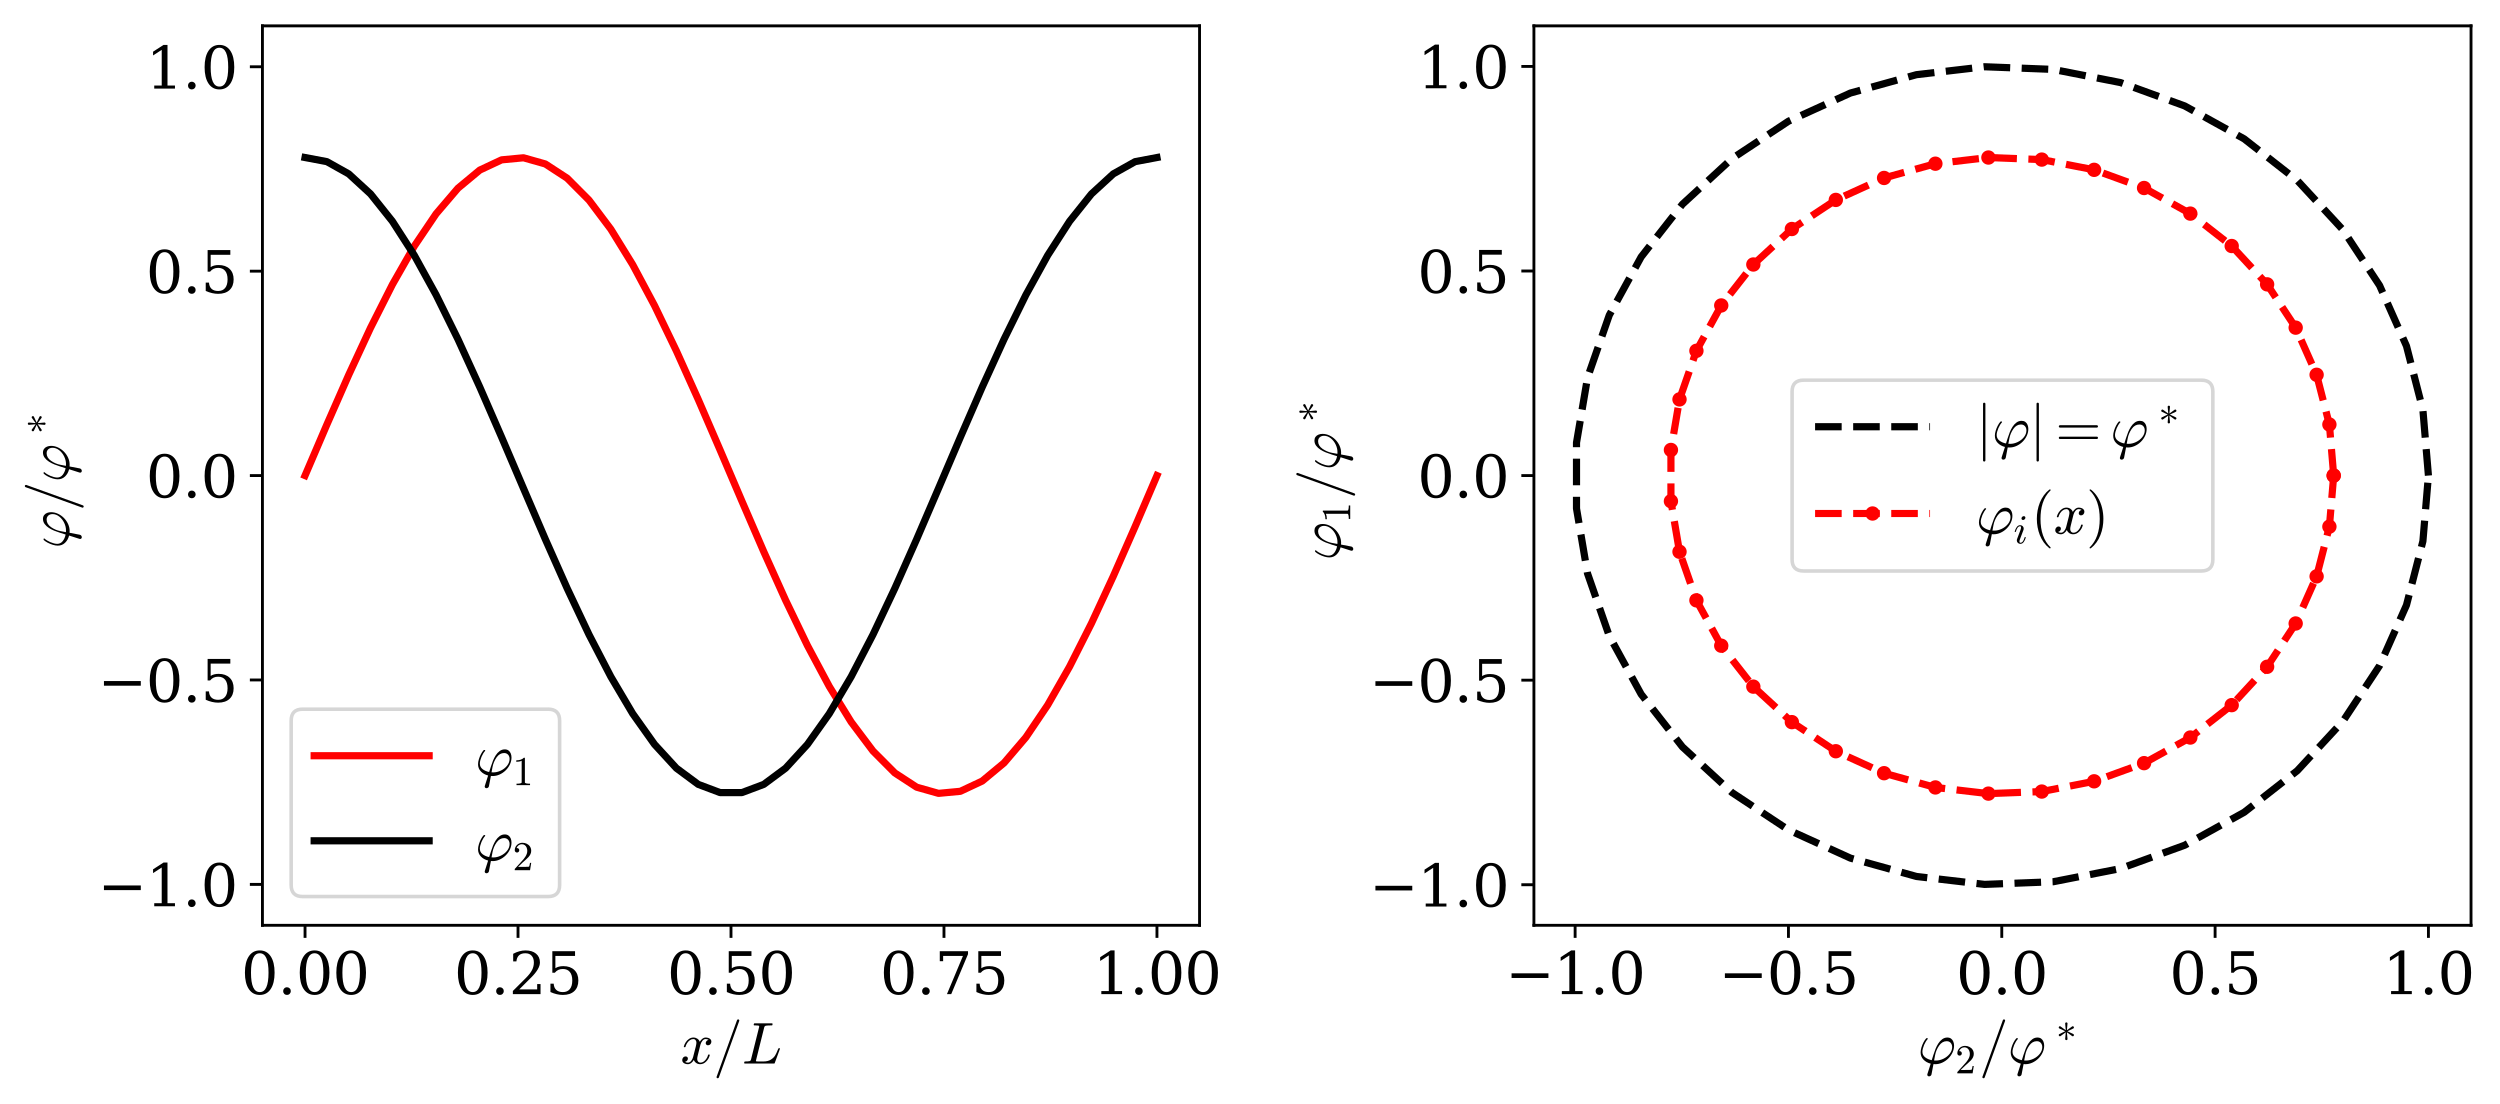 <?xml version="1.0" encoding="utf-8" standalone="no"?>
<!DOCTYPE svg PUBLIC "-//W3C//DTD SVG 1.1//EN"
  "http://www.w3.org/Graphics/SVG/1.1/DTD/svg11.dtd">
<svg xmlns:xlink="http://www.w3.org/1999/xlink" width="695.897pt" height="307.245pt" viewBox="0 0 695.897 307.245" xmlns="http://www.w3.org/2000/svg" version="1.1">
 <defs>
  <style type="text/css">*{stroke-linejoin: round; stroke-linecap: butt}</style>
 </defs>
 <g id="figure_1">
  <g id="patch_1">
   <path d="M 0 307.245 
L 695.897 307.245 
L 695.897 0 
L 0 0 
z
" style="fill: #ffffff"/>
  </g>
  <g id="axes_1">
   <g id="patch_2">
    <path d="M 73.052 257.56 
L 333.906 257.56 
L 333.906 7.2 
L 73.052 7.2 
z
" style="fill: #ffffff"/>
   </g>
   <g id="matplotlib.axis_1">
    <g id="xtick_1">
     <g id="line2d_1">
      <defs>
       <path id="m36a5cd3bbe" d="M 0 0 
L 0 3.5 
" style="stroke: #000000; stroke-width: 0.8"/>
      </defs>
      <g>
       <use xlink:href="#m36a5cd3bbe" x="84.909" y="257.56" style="stroke: #000000; stroke-width: 0.8"/>
      </g>
     </g>
     <g id="text_1">
      <!-- 0.00 -->
      <g transform="translate(67.097 276.717) scale(0.16 -0.16)">
       <defs>
        <path id="DejaVuSerif-30" d="M 2034 219 
Q 2513 219 2750 744 
Q 2988 1269 2988 2328 
Q 2988 3391 2750 3916 
Q 2513 4441 2034 4441 
Q 1556 4441 1318 3916 
Q 1081 3391 1081 2328 
Q 1081 1269 1318 744 
Q 1556 219 2034 219 
z
M 2034 -91 
Q 1275 -91 848 546 
Q 422 1184 422 2328 
Q 422 3475 848 4112 
Q 1275 4750 2034 4750 
Q 2797 4750 3222 4112 
Q 3647 3475 3647 2328 
Q 3647 1184 3222 546 
Q 2797 -91 2034 -91 
z
" transform="scale(0.016)"/>
        <path id="DejaVuSerif-2e" d="M 603 325 
Q 603 500 722 622 
Q 841 744 1019 744 
Q 1191 744 1312 622 
Q 1434 500 1434 325 
Q 1434 153 1312 31 
Q 1191 -91 1019 -91 
Q 841 -91 722 29 
Q 603 150 603 325 
z
" transform="scale(0.016)"/>
       </defs>
       <use xlink:href="#DejaVuSerif-30"/>
       <use xlink:href="#DejaVuSerif-2e" x="63.623"/>
       <use xlink:href="#DejaVuSerif-30" x="95.41"/>
       <use xlink:href="#DejaVuSerif-30" x="159.033"/>
      </g>
     </g>
    </g>
    <g id="xtick_2">
     <g id="line2d_2">
      <g>
       <use xlink:href="#m36a5cd3bbe" x="144.194" y="257.56" style="stroke: #000000; stroke-width: 0.8"/>
      </g>
     </g>
     <g id="text_2">
      <!-- 0.25 -->
      <g transform="translate(126.382 276.717) scale(0.16 -0.16)">
       <defs>
        <path id="DejaVuSerif-32" d="M 819 3553 
L 469 3553 
L 469 4384 
Q 803 4563 1142 4656 
Q 1481 4750 1806 4750 
Q 2534 4750 2956 4397 
Q 3378 4044 3378 3438 
Q 3378 2753 2422 1800 
Q 2347 1728 2309 1691 
L 1131 513 
L 3078 513 
L 3078 1088 
L 3444 1088 
L 3444 0 
L 434 0 
L 434 341 
L 1850 1753 
Q 2319 2222 2519 2614 
Q 2719 3006 2719 3438 
Q 2719 3909 2473 4175 
Q 2228 4441 1797 4441 
Q 1350 4441 1106 4219 
Q 863 3997 819 3553 
z
" transform="scale(0.016)"/>
        <path id="DejaVuSerif-35" d="M 3219 4666 
L 3219 4153 
L 1081 4153 
L 1081 2816 
Q 1244 2928 1461 2984 
Q 1678 3041 1947 3041 
Q 2703 3041 3140 2622 
Q 3578 2203 3578 1478 
Q 3578 738 3136 323 
Q 2694 -91 1894 -91 
Q 1572 -91 1234 -12 
Q 897 66 544 225 
L 544 1131 
L 897 1131 
Q 925 688 1179 453 
Q 1434 219 1894 219 
Q 2388 219 2653 544 
Q 2919 869 2919 1478 
Q 2919 2084 2655 2407 
Q 2391 2731 1894 2731 
Q 1613 2731 1398 2631 
Q 1184 2531 1019 2322 
L 750 2322 
L 750 4666 
L 3219 4666 
z
" transform="scale(0.016)"/>
       </defs>
       <use xlink:href="#DejaVuSerif-30"/>
       <use xlink:href="#DejaVuSerif-2e" x="63.623"/>
       <use xlink:href="#DejaVuSerif-32" x="95.41"/>
       <use xlink:href="#DejaVuSerif-35" x="159.033"/>
      </g>
     </g>
    </g>
    <g id="xtick_3">
     <g id="line2d_3">
      <g>
       <use xlink:href="#m36a5cd3bbe" x="203.479" y="257.56" style="stroke: #000000; stroke-width: 0.8"/>
      </g>
     </g>
     <g id="text_3">
      <!-- 0.50 -->
      <g transform="translate(185.667 276.717) scale(0.16 -0.16)">
       <use xlink:href="#DejaVuSerif-30"/>
       <use xlink:href="#DejaVuSerif-2e" x="63.623"/>
       <use xlink:href="#DejaVuSerif-35" x="95.41"/>
       <use xlink:href="#DejaVuSerif-30" x="159.033"/>
      </g>
     </g>
    </g>
    <g id="xtick_4">
     <g id="line2d_4">
      <g>
       <use xlink:href="#m36a5cd3bbe" x="262.764" y="257.56" style="stroke: #000000; stroke-width: 0.8"/>
      </g>
     </g>
     <g id="text_4">
      <!-- 0.75 -->
      <g transform="translate(244.952 276.717) scale(0.16 -0.16)">
       <defs>
        <path id="DejaVuSerif-37" d="M 3609 4347 
L 1784 0 
L 1319 0 
L 3059 4153 
L 903 4153 
L 903 3578 
L 538 3578 
L 538 4666 
L 3609 4666 
L 3609 4347 
z
" transform="scale(0.016)"/>
       </defs>
       <use xlink:href="#DejaVuSerif-30"/>
       <use xlink:href="#DejaVuSerif-2e" x="63.623"/>
       <use xlink:href="#DejaVuSerif-37" x="95.41"/>
       <use xlink:href="#DejaVuSerif-35" x="159.033"/>
      </g>
     </g>
    </g>
    <g id="xtick_5">
     <g id="line2d_5">
      <g>
       <use xlink:href="#m36a5cd3bbe" x="322.049" y="257.56" style="stroke: #000000; stroke-width: 0.8"/>
      </g>
     </g>
     <g id="text_5">
      <!-- 1.00 -->
      <g transform="translate(304.237 276.717) scale(0.16 -0.16)">
       <defs>
        <path id="DejaVuSerif-31" d="M 909 0 
L 909 331 
L 1722 331 
L 1722 4213 
L 781 3603 
L 781 4013 
L 1919 4750 
L 2350 4750 
L 2350 331 
L 3163 331 
L 3163 0 
L 909 0 
z
" transform="scale(0.016)"/>
       </defs>
       <use xlink:href="#DejaVuSerif-31"/>
       <use xlink:href="#DejaVuSerif-2e" x="63.623"/>
       <use xlink:href="#DejaVuSerif-30" x="95.41"/>
       <use xlink:href="#DejaVuSerif-30" x="159.033"/>
      </g>
     </g>
    </g>
    <g id="text_6">
     <!-- $x/L$ -->
     <g transform="translate(189.399 296.045) scale(0.16 -0.16)">
      <defs>
       <path id="Cmmi10-78" d="M 500 184 
Q 613 97 819 97 
Q 1019 97 1172 289 
Q 1325 481 1381 709 
L 1672 1844 
Q 1741 2153 1741 2266 
Q 1741 2425 1652 2544 
Q 1563 2663 1403 2663 
Q 1200 2663 1022 2536 
Q 844 2409 722 2214 
Q 600 2019 550 1819 
Q 538 1778 500 1778 
L 422 1778 
Q 372 1778 372 1838 
L 372 1856 
Q 434 2094 584 2320 
Q 734 2547 951 2687 
Q 1169 2828 1416 2828 
Q 1650 2828 1839 2703 
Q 2028 2578 2106 2363 
Q 2216 2559 2386 2693 
Q 2556 2828 2759 2828 
Q 2897 2828 3040 2779 
Q 3184 2731 3275 2631 
Q 3366 2531 3366 2381 
Q 3366 2219 3261 2101 
Q 3156 1984 2994 1984 
Q 2891 1984 2822 2050 
Q 2753 2116 2753 2216 
Q 2753 2350 2845 2451 
Q 2938 2553 3066 2572 
Q 2950 2663 2747 2663 
Q 2541 2663 2389 2472 
Q 2238 2281 2175 2047 
L 1894 916 
Q 1825 659 1825 494 
Q 1825 331 1917 214 
Q 2009 97 2163 97 
Q 2463 97 2698 361 
Q 2934 625 3009 941 
Q 3022 978 3059 978 
L 3138 978 
Q 3163 978 3178 961 
Q 3194 944 3194 922 
Q 3194 916 3188 903 
Q 3097 522 2806 225 
Q 2516 -72 2150 -72 
Q 1916 -72 1727 54 
Q 1538 181 1459 397 
Q 1359 209 1182 68 
Q 1006 -72 806 -72 
Q 669 -72 523 -23 
Q 378 25 287 125 
Q 197 225 197 378 
Q 197 528 301 651 
Q 406 775 563 775 
Q 669 775 741 711 
Q 813 647 813 544 
Q 813 409 723 309 
Q 634 209 500 184 
z
" transform="scale(0.016)"/>
       <path id="Cmmi10-3d" d="M 359 -1472 
Q 359 -1453 366 -1447 
L 2591 4722 
Q 2603 4759 2634 4779 
Q 2666 4800 2706 4800 
Q 2763 4800 2798 4765 
Q 2834 4731 2834 4672 
L 2834 4647 
L 609 -1522 
Q 572 -1600 488 -1600 
Q 434 -1600 396 -1562 
Q 359 -1525 359 -1472 
z
" transform="scale(0.016)"/>
       <path id="Cmmi10-4c" d="M 300 0 
Q 238 0 238 84 
Q 241 100 250 139 
Q 259 178 276 201 
Q 294 225 319 225 
Q 709 225 863 269 
Q 947 297 984 441 
L 1863 3956 
Q 1875 4019 1875 4044 
Q 1875 4113 1797 4122 
Q 1678 4147 1338 4147 
Q 1275 4147 1275 4231 
Q 1297 4313 1309 4342 
Q 1322 4372 1381 4372 
L 3272 4372 
Q 3328 4372 3328 4288 
Q 3319 4222 3306 4184 
Q 3294 4147 3244 4147 
Q 2772 4147 2613 4116 
Q 2456 4088 2419 3928 
L 1544 416 
Q 1516 338 1516 275 
Q 1516 225 1734 225 
L 2328 225 
Q 2831 225 3143 425 
Q 3456 625 3606 876 
Q 3756 1128 3857 1398 
Q 3959 1669 4006 1678 
L 4063 1678 
Q 4128 1678 4128 1594 
L 3559 44 
Q 3550 0 3500 0 
L 300 0 
z
" transform="scale(0.016)"/>
      </defs>
      <use xlink:href="#Cmmi10-78"/>
      <use xlink:href="#Cmmi10-3d" transform="translate(57.08 0)"/>
      <use xlink:href="#Cmmi10-4c" transform="translate(107.08 0)"/>
     </g>
    </g>
   </g>
   <g id="matplotlib.axis_2">
    <g id="ytick_1">
     <g id="line2d_6">
      <defs>
       <path id="m9f472f7949" d="M 0 0 
L -3.5 0 
" style="stroke: #000000; stroke-width: 0.8"/>
      </defs>
      <g>
       <use xlink:href="#m9f472f7949" x="73.052" y="246.18" style="stroke: #000000; stroke-width: 0.8"/>
      </g>
     </g>
     <g id="text_7">
      <!-- −1.0 -->
      <g transform="translate(27.2 252.259) scale(0.16 -0.16)">
       <defs>
        <path id="DejaVuSerif-2212" d="M 678 2259 
L 4684 2259 
L 4684 1753 
L 678 1753 
L 678 2259 
z
" transform="scale(0.016)"/>
       </defs>
       <use xlink:href="#DejaVuSerif-2212"/>
       <use xlink:href="#DejaVuSerif-31" x="83.789"/>
       <use xlink:href="#DejaVuSerif-2e" x="147.412"/>
       <use xlink:href="#DejaVuSerif-30" x="179.199"/>
      </g>
     </g>
    </g>
    <g id="ytick_2">
     <g id="line2d_7">
      <g>
       <use xlink:href="#m9f472f7949" x="73.052" y="189.28" style="stroke: #000000; stroke-width: 0.8"/>
      </g>
     </g>
     <g id="text_8">
      <!-- −0.5 -->
      <g transform="translate(27.2 195.359) scale(0.16 -0.16)">
       <use xlink:href="#DejaVuSerif-2212"/>
       <use xlink:href="#DejaVuSerif-30" x="83.789"/>
       <use xlink:href="#DejaVuSerif-2e" x="147.412"/>
       <use xlink:href="#DejaVuSerif-35" x="179.199"/>
      </g>
     </g>
    </g>
    <g id="ytick_3">
     <g id="line2d_8">
      <g>
       <use xlink:href="#m9f472f7949" x="73.052" y="132.38" style="stroke: #000000; stroke-width: 0.8"/>
      </g>
     </g>
     <g id="text_9">
      <!-- 0.0 -->
      <g transform="translate(40.608 138.459) scale(0.16 -0.16)">
       <use xlink:href="#DejaVuSerif-30"/>
       <use xlink:href="#DejaVuSerif-2e" x="63.623"/>
       <use xlink:href="#DejaVuSerif-30" x="95.41"/>
      </g>
     </g>
    </g>
    <g id="ytick_4">
     <g id="line2d_9">
      <g>
       <use xlink:href="#m9f472f7949" x="73.052" y="75.48" style="stroke: #000000; stroke-width: 0.8"/>
      </g>
     </g>
     <g id="text_10">
      <!-- 0.5 -->
      <g transform="translate(40.608 81.559) scale(0.16 -0.16)">
       <use xlink:href="#DejaVuSerif-30"/>
       <use xlink:href="#DejaVuSerif-2e" x="63.623"/>
       <use xlink:href="#DejaVuSerif-35" x="95.41"/>
      </g>
     </g>
    </g>
    <g id="ytick_5">
     <g id="line2d_10">
      <g>
       <use xlink:href="#m9f472f7949" x="73.052" y="18.58" style="stroke: #000000; stroke-width: 0.8"/>
      </g>
     </g>
     <g id="text_11">
      <!-- 1.0 -->
      <g transform="translate(40.608 24.659) scale(0.16 -0.16)">
       <use xlink:href="#DejaVuSerif-31"/>
       <use xlink:href="#DejaVuSerif-2e" x="63.623"/>
       <use xlink:href="#DejaVuSerif-30" x="95.41"/>
      </g>
     </g>
    </g>
    <g id="text_12">
     <!-- $\varphi/\varphi^*$ -->
     <g transform="translate(19.2 152.7) rotate(-90) scale(0.16 -0.16)">
      <defs>
       <path id="Cmmi10-27" d="M 1044 -1216 
Q 1044 -1191 1056 -1141 
L 1416 -13 
Q 938 106 628 428 
Q 319 750 319 1216 
Q 319 1450 406 1744 
Q 494 2038 631 2302 
Q 769 2566 928 2741 
Q 966 2759 972 2759 
L 1050 2759 
Q 1069 2759 1084 2740 
Q 1100 2722 1100 2700 
Q 1100 2675 1088 2663 
Q 981 2547 879 2380 
Q 778 2213 698 2028 
Q 619 1844 566 1641 
Q 513 1438 513 1288 
Q 513 909 814 676 
Q 1116 444 1528 366 
L 1709 941 
Q 1828 1313 1945 1605 
Q 2063 1897 2239 2176 
Q 2416 2456 2666 2642 
Q 2916 2828 3225 2828 
Q 3469 2828 3633 2706 
Q 3797 2584 3876 2381 
Q 3956 2178 3956 1947 
Q 3956 1566 3787 1202 
Q 3619 838 3325 548 
Q 3031 259 2662 93 
Q 2294 -72 1919 -72 
Q 1869 -69 1811 -66 
Q 1753 -63 1716 -63 
L 1503 -1178 
Q 1484 -1272 1407 -1333 
Q 1331 -1394 1234 -1394 
Q 1156 -1394 1100 -1345 
Q 1044 -1297 1044 -1216 
z
M 1784 331 
Q 1856 325 1991 325 
Q 2388 325 2798 520 
Q 3209 716 3479 1056 
Q 3750 1397 3750 1797 
Q 3750 1978 3676 2122 
Q 3603 2266 3470 2348 
Q 3338 2431 3163 2431 
Q 2666 2431 2331 1950 
Q 1997 1469 1894 916 
L 1784 331 
z
" transform="scale(0.016)"/>
       <path id="Cmsy10-a4" d="M 603 813 
Q 531 813 473 873 
Q 416 934 416 1006 
Q 416 1116 506 1159 
L 1428 1600 
L 506 2034 
Q 416 2072 416 2188 
Q 416 2259 473 2320 
Q 531 2381 603 2381 
Q 650 2381 691 2350 
L 1509 1753 
L 1416 2797 
Q 1416 2875 1469 2925 
Q 1522 2975 1600 2975 
Q 1675 2975 1726 2928 
Q 1778 2881 1778 2809 
L 1778 2797 
L 1684 1753 
L 2503 2350 
Q 2544 2381 2591 2381 
Q 2669 2381 2723 2320 
Q 2778 2259 2778 2188 
Q 2778 2072 2688 2034 
L 1766 1600 
L 2688 1159 
Q 2778 1116 2778 1006 
Q 2778 934 2723 873 
Q 2669 813 2591 813 
Q 2544 813 2503 844 
L 1684 1441 
L 1778 403 
L 1778 384 
Q 1778 313 1723 266 
Q 1669 219 1600 219 
Q 1525 219 1470 270 
Q 1416 322 1416 397 
L 1509 1441 
L 691 844 
Q 650 813 603 813 
z
" transform="scale(0.016)"/>
      </defs>
      <use xlink:href="#Cmmi10-27"/>
      <use xlink:href="#Cmmi10-3d" transform="translate(65.381 0)"/>
      <use xlink:href="#Cmmi10-27" transform="translate(115.381 0)"/>
      <use xlink:href="#Cmsy10-a4" transform="translate(199.356 38.264) scale(0.7)"/>
     </g>
    </g>
   </g>
   <g id="line2d_11">
    <path d="M 84.909 132.38 
L 90.99 118.179 
L 97.071 104.345 
L 103.151 91.237 
L 109.232 79.195 
L 115.312 68.531 
L 121.393 59.52 
L 127.473 52.396 
L 133.554 47.344 
L 139.634 44.494 
L 145.715 43.92 
L 151.795 45.638 
L 157.876 49.602 
L 163.956 55.71 
L 170.037 63.803 
L 176.117 73.673 
L 182.198 85.063 
L 188.278 97.679 
L 194.359 111.193 
L 200.439 125.256 
L 206.52 139.504 
L 212.6 153.567 
L 218.681 167.081 
L 224.761 179.697 
L 230.842 191.087 
L 236.922 200.957 
L 243.003 209.05 
L 249.083 215.158 
L 255.164 219.122 
L 261.244 220.84 
L 267.325 220.266 
L 273.405 217.416 
L 279.486 212.364 
L 285.566 205.24 
L 291.647 196.229 
L 297.727 185.565 
L 303.808 173.523 
L 309.888 160.415 
L 315.969 146.581 
L 322.049 132.38 
" clip-path="url(#pe902e87b46)" style="fill: none; stroke: #ff0000; stroke-width: 2; stroke-linecap: square"/>
   </g>
   <g id="line2d_12">
    <path d="M 84.909 43.849 
L 90.99 44.995 
L 97.071 48.405 
L 103.151 53.989 
L 109.232 61.604 
L 115.312 71.052 
L 121.393 82.088 
L 127.473 94.427 
L 133.554 107.749 
L 139.634 121.709 
L 145.715 135.945 
L 151.795 150.089 
L 157.876 163.774 
L 163.956 176.646 
L 170.037 188.371 
L 176.117 198.647 
L 182.198 207.206 
L 188.278 213.827 
L 194.359 218.339 
L 200.439 220.624 
L 206.52 220.624 
L 212.6 218.339 
L 218.681 213.827 
L 224.761 207.206 
L 230.842 198.647 
L 236.922 188.371 
L 243.003 176.646 
L 249.083 163.774 
L 255.164 150.089 
L 261.244 135.945 
L 267.325 121.709 
L 273.405 107.749 
L 279.486 94.427 
L 285.566 82.088 
L 291.647 71.052 
L 297.727 61.604 
L 303.808 53.989 
L 309.888 48.405 
L 315.969 44.995 
L 322.049 43.849 
" clip-path="url(#pe902e87b46)" style="fill: none; stroke: #000000; stroke-width: 2; stroke-linecap: square"/>
   </g>
   <g id="patch_3">
    <path d="M 73.052 257.56 
L 73.052 7.2 
" style="fill: none; stroke: #000000; stroke-width: 0.8; stroke-linejoin: miter; stroke-linecap: square"/>
   </g>
   <g id="patch_4">
    <path d="M 333.906 257.56 
L 333.906 7.2 
" style="fill: none; stroke: #000000; stroke-width: 0.8; stroke-linejoin: miter; stroke-linecap: square"/>
   </g>
   <g id="patch_5">
    <path d="M 73.052 257.56 
L 333.906 257.56 
" style="fill: none; stroke: #000000; stroke-width: 0.8; stroke-linejoin: miter; stroke-linecap: square"/>
   </g>
   <g id="patch_6">
    <path d="M 73.052 7.2 
L 333.906 7.2 
" style="fill: none; stroke: #000000; stroke-width: 0.8; stroke-linejoin: miter; stroke-linecap: square"/>
   </g>
   <g id="legend_1">
    <g id="patch_7">
     <path d="M 84.252 249.56 
L 152.572 249.56 
Q 155.773 249.56 155.773 246.36 
L 155.773 200.605 
Q 155.773 197.405 152.572 197.405 
L 84.252 197.405 
Q 81.052 197.405 81.052 200.605 
L 81.052 246.36 
Q 81.052 249.56 84.252 249.56 
z
" style="fill: #ffffff; opacity: 0.8; stroke: #cccccc; stroke-linejoin: miter"/>
    </g>
    <g id="line2d_13">
     <path d="M 87.453 210.363 
L 103.453 210.363 
L 119.453 210.363 
" style="fill: none; stroke: #ff0000; stroke-width: 2; stroke-linecap: square"/>
    </g>
    <g id="text_13">
     <!-- $\varphi_1$ -->
     <g transform="translate(132.252 215.963) scale(0.16 -0.16)">
      <defs>
       <path id="Cmr10-31" d="M 594 0 
L 594 225 
Q 1394 225 1394 428 
L 1394 3788 
Q 1063 3628 556 3628 
L 556 3853 
Q 1341 3853 1741 4263 
L 1831 4263 
Q 1853 4263 1873 4245 
Q 1894 4228 1894 4206 
L 1894 428 
Q 1894 225 2694 225 
L 2694 0 
L 594 0 
z
" transform="scale(0.016)"/>
      </defs>
      <use xlink:href="#Cmmi10-27" transform="translate(0 0.812)"/>
      <use xlink:href="#Cmr10-31" transform="translate(65.381 -16.194) scale(0.7)"/>
     </g>
    </g>
    <g id="line2d_14">
     <path d="M 87.453 234.04 
L 103.453 234.04 
L 119.453 234.04 
" style="fill: none; stroke: #000000; stroke-width: 2; stroke-linecap: square"/>
    </g>
    <g id="text_14">
     <!-- $\varphi_2$ -->
     <g transform="translate(132.252 239.64) scale(0.16 -0.16)">
      <defs>
       <path id="Cmr10-32" d="M 319 0 
L 319 172 
Q 319 188 331 206 
L 1325 1306 
Q 1550 1550 1690 1715 
Q 1831 1881 1968 2097 
Q 2106 2313 2186 2536 
Q 2266 2759 2266 3009 
Q 2266 3272 2169 3511 
Q 2072 3750 1880 3894 
Q 1688 4038 1416 4038 
Q 1138 4038 916 3870 
Q 694 3703 603 3438 
Q 628 3444 672 3444 
Q 816 3444 917 3347 
Q 1019 3250 1019 3097 
Q 1019 2950 917 2848 
Q 816 2747 672 2747 
Q 522 2747 420 2851 
Q 319 2956 319 3097 
Q 319 3338 409 3548 
Q 500 3759 670 3923 
Q 841 4088 1055 4175 
Q 1269 4263 1509 4263 
Q 1875 4263 2190 4108 
Q 2506 3953 2690 3670 
Q 2875 3388 2875 3009 
Q 2875 2731 2753 2481 
Q 2631 2231 2440 2026 
Q 2250 1822 1953 1562 
Q 1656 1303 1563 1216 
L 838 519 
L 1453 519 
Q 1906 519 2211 526 
Q 2516 534 2534 550 
Q 2609 631 2688 1141 
L 2875 1141 
L 2694 0 
L 319 0 
z
" transform="scale(0.016)"/>
      </defs>
      <use xlink:href="#Cmmi10-27" transform="translate(0 0.812)"/>
      <use xlink:href="#Cmr10-32" transform="translate(65.381 -16.194) scale(0.7)"/>
     </g>
    </g>
   </g>
  </g>
  <g id="axes_2">
   <g id="patch_8">
    <path d="M 426.978 257.56 
L 687.831 257.56 
L 687.831 7.2 
L 426.978 7.2 
z
" style="fill: #ffffff"/>
   </g>
   <g id="matplotlib.axis_3">
    <g id="xtick_6">
     <g id="line2d_15">
      <g>
       <use xlink:href="#m36a5cd3bbe" x="438.449" y="257.56" style="stroke: #000000; stroke-width: 0.8"/>
      </g>
     </g>
     <g id="text_15">
      <!-- −1.0 -->
      <g transform="translate(419.023 276.717) scale(0.16 -0.16)">
       <use xlink:href="#DejaVuSerif-2212"/>
       <use xlink:href="#DejaVuSerif-31" x="83.789"/>
       <use xlink:href="#DejaVuSerif-2e" x="147.412"/>
       <use xlink:href="#DejaVuSerif-30" x="179.199"/>
      </g>
     </g>
    </g>
    <g id="xtick_7">
     <g id="line2d_16">
      <g>
       <use xlink:href="#m36a5cd3bbe" x="497.831" y="257.56" style="stroke: #000000; stroke-width: 0.8"/>
      </g>
     </g>
     <g id="text_16">
      <!-- −0.5 -->
      <g transform="translate(478.404 276.717) scale(0.16 -0.16)">
       <use xlink:href="#DejaVuSerif-2212"/>
       <use xlink:href="#DejaVuSerif-30" x="83.789"/>
       <use xlink:href="#DejaVuSerif-2e" x="147.412"/>
       <use xlink:href="#DejaVuSerif-35" x="179.199"/>
      </g>
     </g>
    </g>
    <g id="xtick_8">
     <g id="line2d_17">
      <g>
       <use xlink:href="#m36a5cd3bbe" x="557.212" y="257.56" style="stroke: #000000; stroke-width: 0.8"/>
      </g>
     </g>
     <g id="text_17">
      <!-- 0.0 -->
      <g transform="translate(544.489 276.717) scale(0.16 -0.16)">
       <use xlink:href="#DejaVuSerif-30"/>
       <use xlink:href="#DejaVuSerif-2e" x="63.623"/>
       <use xlink:href="#DejaVuSerif-30" x="95.41"/>
      </g>
     </g>
    </g>
    <g id="xtick_9">
     <g id="line2d_18">
      <g>
       <use xlink:href="#m36a5cd3bbe" x="616.593" y="257.56" style="stroke: #000000; stroke-width: 0.8"/>
      </g>
     </g>
     <g id="text_18">
      <!-- 0.5 -->
      <g transform="translate(603.871 276.717) scale(0.16 -0.16)">
       <use xlink:href="#DejaVuSerif-30"/>
       <use xlink:href="#DejaVuSerif-2e" x="63.623"/>
       <use xlink:href="#DejaVuSerif-35" x="95.41"/>
      </g>
     </g>
    </g>
    <g id="xtick_10">
     <g id="line2d_19">
      <g>
       <use xlink:href="#m36a5cd3bbe" x="675.974" y="257.56" style="stroke: #000000; stroke-width: 0.8"/>
      </g>
     </g>
     <g id="text_19">
      <!-- 1.0 -->
      <g transform="translate(663.252 276.717) scale(0.16 -0.16)">
       <use xlink:href="#DejaVuSerif-31"/>
       <use xlink:href="#DejaVuSerif-2e" x="63.623"/>
       <use xlink:href="#DejaVuSerif-30" x="95.41"/>
      </g>
     </g>
    </g>
    <g id="text_20">
     <!-- $\varphi_2/\varphi^*$ -->
     <g transform="translate(533.804 296.045) scale(0.16 -0.16)">
      <use xlink:href="#Cmmi10-27"/>
      <use xlink:href="#Cmr10-32" transform="translate(65.381 -17.006) scale(0.7)"/>
      <use xlink:href="#Cmmi10-3d" transform="translate(106.758 0)"/>
      <use xlink:href="#Cmmi10-27" transform="translate(156.758 0)"/>
      <use xlink:href="#Cmsy10-a4" transform="translate(240.733 38.264) scale(0.7)"/>
     </g>
    </g>
   </g>
   <g id="matplotlib.axis_4">
    <g id="ytick_6">
     <g id="line2d_20">
      <g>
       <use xlink:href="#m9f472f7949" x="426.978" y="246.272" style="stroke: #000000; stroke-width: 0.8"/>
      </g>
     </g>
     <g id="text_21">
      <!-- −1.0 -->
      <g transform="translate(381.125 252.351) scale(0.16 -0.16)">
       <use xlink:href="#DejaVuSerif-2212"/>
       <use xlink:href="#DejaVuSerif-31" x="83.789"/>
       <use xlink:href="#DejaVuSerif-2e" x="147.412"/>
       <use xlink:href="#DejaVuSerif-30" x="179.199"/>
      </g>
     </g>
    </g>
    <g id="ytick_7">
     <g id="line2d_21">
      <g>
       <use xlink:href="#m9f472f7949" x="426.978" y="189.326" style="stroke: #000000; stroke-width: 0.8"/>
      </g>
     </g>
     <g id="text_22">
      <!-- −0.5 -->
      <g transform="translate(381.125 195.405) scale(0.16 -0.16)">
       <use xlink:href="#DejaVuSerif-2212"/>
       <use xlink:href="#DejaVuSerif-30" x="83.789"/>
       <use xlink:href="#DejaVuSerif-2e" x="147.412"/>
       <use xlink:href="#DejaVuSerif-35" x="179.199"/>
      </g>
     </g>
    </g>
    <g id="ytick_8">
     <g id="line2d_22">
      <g>
       <use xlink:href="#m9f472f7949" x="426.978" y="132.38" style="stroke: #000000; stroke-width: 0.8"/>
      </g>
     </g>
     <g id="text_23">
      <!-- 0.0 -->
      <g transform="translate(394.533 138.459) scale(0.16 -0.16)">
       <use xlink:href="#DejaVuSerif-30"/>
       <use xlink:href="#DejaVuSerif-2e" x="63.623"/>
       <use xlink:href="#DejaVuSerif-30" x="95.41"/>
      </g>
     </g>
    </g>
    <g id="ytick_9">
     <g id="line2d_23">
      <g>
       <use xlink:href="#m9f472f7949" x="426.978" y="75.434" style="stroke: #000000; stroke-width: 0.8"/>
      </g>
     </g>
     <g id="text_24">
      <!-- 0.5 -->
      <g transform="translate(394.533 81.513) scale(0.16 -0.16)">
       <use xlink:href="#DejaVuSerif-30"/>
       <use xlink:href="#DejaVuSerif-2e" x="63.623"/>
       <use xlink:href="#DejaVuSerif-35" x="95.41"/>
      </g>
     </g>
    </g>
    <g id="ytick_10">
     <g id="line2d_24">
      <g>
       <use xlink:href="#m9f472f7949" x="426.978" y="18.488" style="stroke: #000000; stroke-width: 0.8"/>
      </g>
     </g>
     <g id="text_25">
      <!-- 1.0 -->
      <g transform="translate(394.533 24.566) scale(0.16 -0.16)">
       <use xlink:href="#DejaVuSerif-31"/>
       <use xlink:href="#DejaVuSerif-2e" x="63.623"/>
       <use xlink:href="#DejaVuSerif-30" x="95.41"/>
      </g>
     </g>
    </g>
    <g id="text_26">
     <!-- $\varphi_1/\varphi^*$ -->
     <g transform="translate(373.125 155.98) rotate(-90) scale(0.16 -0.16)">
      <use xlink:href="#Cmmi10-27"/>
      <use xlink:href="#Cmr10-31" transform="translate(65.381 -17.006) scale(0.7)"/>
      <use xlink:href="#Cmmi10-3d" transform="translate(106.758 0)"/>
      <use xlink:href="#Cmmi10-27" transform="translate(156.758 0)"/>
      <use xlink:href="#Cmsy10-a4" transform="translate(240.733 38.264) scale(0.7)"/>
     </g>
    </g>
   </g>
   <g id="line2d_25">
    <path d="M 675.974 132.38 
L 674.436 114.11 
L 669.862 96.314 
L 662.371 79.452 
L 652.156 63.96 
L 639.482 50.241 
L 624.677 38.648 
L 608.125 29.484 
L 590.254 22.984 
L 571.527 19.318 
L 552.43 18.58 
L 533.456 20.789 
L 515.098 25.889 
L 497.831 33.746 
L 482.101 44.158 
L 468.317 56.855 
L 456.835 71.508 
L 447.953 87.738 
L 441.9 105.124 
L 438.834 123.215 
L 438.834 141.545 
L 441.9 159.636 
L 447.953 177.022 
L 456.835 193.252 
L 468.317 207.905 
L 482.101 220.602 
L 497.831 231.014 
L 515.098 238.871 
L 533.456 243.971 
L 552.43 246.18 
L 571.527 245.442 
L 590.254 241.776 
L 608.125 235.276 
L 624.677 226.112 
L 639.482 214.519 
L 652.156 200.8 
L 662.371 185.308 
L 669.862 168.446 
L 674.436 150.65 
L 675.974 132.38 
" clip-path="url(#p67b9b74768)" style="fill: none; stroke-dasharray: 7.4,3.2; stroke-dashoffset: 0; stroke: #000000; stroke-width: 2"/>
   </g>
   <g id="line2d_26">
    <path d="M 649.604 132.38 
L 648.407 118.167 
L 644.849 104.322 
L 639.021 91.204 
L 631.074 79.152 
L 621.214 68.479 
L 609.697 59.461 
L 596.82 52.331 
L 582.917 47.275 
L 568.349 44.423 
L 553.492 43.849 
L 538.731 45.567 
L 524.449 49.535 
L 511.016 55.647 
L 498.779 63.747 
L 488.055 73.625 
L 479.123 85.025 
L 472.213 97.65 
L 467.505 111.176 
L 465.119 125.25 
L 465.119 139.51 
L 467.505 153.584 
L 472.213 167.11 
L 479.123 179.735 
L 488.055 191.135 
L 498.779 201.013 
L 511.016 209.113 
L 524.449 215.225 
L 538.731 219.193 
L 553.492 220.911 
L 568.349 220.337 
L 582.917 217.485 
L 596.82 212.429 
L 609.697 205.299 
L 621.214 196.281 
L 631.074 185.608 
L 639.021 173.556 
L 644.849 160.438 
L 648.407 146.593 
L 649.604 132.38 
" clip-path="url(#p67b9b74768)" style="fill: none; stroke-dasharray: 7.4,3.2; stroke-dashoffset: 0; stroke: #ff0000; stroke-width: 2"/>
    <defs>
     <path id="m380897ee3c" d="M 0 1.5 
C 0.398 1.5 0.779 1.342 1.061 1.061 
C 1.342 0.779 1.5 0.398 1.5 0 
C 1.5 -0.398 1.342 -0.779 1.061 -1.061 
C 0.779 -1.342 0.398 -1.5 0 -1.5 
C -0.398 -1.5 -0.779 -1.342 -1.061 -1.061 
C -1.342 -0.779 -1.5 -0.398 -1.5 0 
C -1.5 0.398 -1.342 0.779 -1.061 1.061 
C -0.779 1.342 -0.398 1.5 0 1.5 
z
" style="stroke: #ff0000"/>
    </defs>
    <g clip-path="url(#p67b9b74768)">
     <use xlink:href="#m380897ee3c" x="649.604" y="132.38" style="fill: #ff0000; stroke: #ff0000"/>
     <use xlink:href="#m380897ee3c" x="648.407" y="118.167" style="fill: #ff0000; stroke: #ff0000"/>
     <use xlink:href="#m380897ee3c" x="644.849" y="104.322" style="fill: #ff0000; stroke: #ff0000"/>
     <use xlink:href="#m380897ee3c" x="639.021" y="91.204" style="fill: #ff0000; stroke: #ff0000"/>
     <use xlink:href="#m380897ee3c" x="631.074" y="79.152" style="fill: #ff0000; stroke: #ff0000"/>
     <use xlink:href="#m380897ee3c" x="621.214" y="68.479" style="fill: #ff0000; stroke: #ff0000"/>
     <use xlink:href="#m380897ee3c" x="609.697" y="59.461" style="fill: #ff0000; stroke: #ff0000"/>
     <use xlink:href="#m380897ee3c" x="596.82" y="52.331" style="fill: #ff0000; stroke: #ff0000"/>
     <use xlink:href="#m380897ee3c" x="582.917" y="47.275" style="fill: #ff0000; stroke: #ff0000"/>
     <use xlink:href="#m380897ee3c" x="568.349" y="44.423" style="fill: #ff0000; stroke: #ff0000"/>
     <use xlink:href="#m380897ee3c" x="553.492" y="43.849" style="fill: #ff0000; stroke: #ff0000"/>
     <use xlink:href="#m380897ee3c" x="538.731" y="45.567" style="fill: #ff0000; stroke: #ff0000"/>
     <use xlink:href="#m380897ee3c" x="524.449" y="49.535" style="fill: #ff0000; stroke: #ff0000"/>
     <use xlink:href="#m380897ee3c" x="511.016" y="55.647" style="fill: #ff0000; stroke: #ff0000"/>
     <use xlink:href="#m380897ee3c" x="498.779" y="63.747" style="fill: #ff0000; stroke: #ff0000"/>
     <use xlink:href="#m380897ee3c" x="488.055" y="73.625" style="fill: #ff0000; stroke: #ff0000"/>
     <use xlink:href="#m380897ee3c" x="479.123" y="85.025" style="fill: #ff0000; stroke: #ff0000"/>
     <use xlink:href="#m380897ee3c" x="472.213" y="97.65" style="fill: #ff0000; stroke: #ff0000"/>
     <use xlink:href="#m380897ee3c" x="467.505" y="111.176" style="fill: #ff0000; stroke: #ff0000"/>
     <use xlink:href="#m380897ee3c" x="465.119" y="125.25" style="fill: #ff0000; stroke: #ff0000"/>
     <use xlink:href="#m380897ee3c" x="465.119" y="139.51" style="fill: #ff0000; stroke: #ff0000"/>
     <use xlink:href="#m380897ee3c" x="467.505" y="153.584" style="fill: #ff0000; stroke: #ff0000"/>
     <use xlink:href="#m380897ee3c" x="472.213" y="167.11" style="fill: #ff0000; stroke: #ff0000"/>
     <use xlink:href="#m380897ee3c" x="479.123" y="179.735" style="fill: #ff0000; stroke: #ff0000"/>
     <use xlink:href="#m380897ee3c" x="488.055" y="191.135" style="fill: #ff0000; stroke: #ff0000"/>
     <use xlink:href="#m380897ee3c" x="498.779" y="201.013" style="fill: #ff0000; stroke: #ff0000"/>
     <use xlink:href="#m380897ee3c" x="511.016" y="209.113" style="fill: #ff0000; stroke: #ff0000"/>
     <use xlink:href="#m380897ee3c" x="524.449" y="215.225" style="fill: #ff0000; stroke: #ff0000"/>
     <use xlink:href="#m380897ee3c" x="538.731" y="219.193" style="fill: #ff0000; stroke: #ff0000"/>
     <use xlink:href="#m380897ee3c" x="553.492" y="220.911" style="fill: #ff0000; stroke: #ff0000"/>
     <use xlink:href="#m380897ee3c" x="568.349" y="220.337" style="fill: #ff0000; stroke: #ff0000"/>
     <use xlink:href="#m380897ee3c" x="582.917" y="217.485" style="fill: #ff0000; stroke: #ff0000"/>
     <use xlink:href="#m380897ee3c" x="596.82" y="212.429" style="fill: #ff0000; stroke: #ff0000"/>
     <use xlink:href="#m380897ee3c" x="609.697" y="205.299" style="fill: #ff0000; stroke: #ff0000"/>
     <use xlink:href="#m380897ee3c" x="621.214" y="196.281" style="fill: #ff0000; stroke: #ff0000"/>
     <use xlink:href="#m380897ee3c" x="631.074" y="185.608" style="fill: #ff0000; stroke: #ff0000"/>
     <use xlink:href="#m380897ee3c" x="639.021" y="173.556" style="fill: #ff0000; stroke: #ff0000"/>
     <use xlink:href="#m380897ee3c" x="644.849" y="160.438" style="fill: #ff0000; stroke: #ff0000"/>
     <use xlink:href="#m380897ee3c" x="648.407" y="146.593" style="fill: #ff0000; stroke: #ff0000"/>
     <use xlink:href="#m380897ee3c" x="649.604" y="132.38" style="fill: #ff0000; stroke: #ff0000"/>
    </g>
   </g>
   <g id="patch_9">
    <path d="M 426.978 257.56 
L 426.978 7.2 
" style="fill: none; stroke: #000000; stroke-width: 0.8; stroke-linejoin: miter; stroke-linecap: square"/>
   </g>
   <g id="patch_10">
    <path d="M 687.831 257.56 
L 687.831 7.2 
" style="fill: none; stroke: #000000; stroke-width: 0.8; stroke-linejoin: miter; stroke-linecap: square"/>
   </g>
   <g id="patch_11">
    <path d="M 426.978 257.56 
L 687.831 257.56 
" style="fill: none; stroke: #000000; stroke-width: 0.8; stroke-linejoin: miter; stroke-linecap: square"/>
   </g>
   <g id="patch_12">
    <path d="M 426.978 7.2 
L 687.831 7.2 
" style="fill: none; stroke: #000000; stroke-width: 0.8; stroke-linejoin: miter; stroke-linecap: square"/>
   </g>
   <g id="legend_2">
    <g id="patch_13">
     <path d="M 502.044 158.938 
L 612.764 158.938 
Q 615.964 158.938 615.964 155.738 
L 615.964 109.022 
Q 615.964 105.823 612.764 105.823 
L 502.044 105.823 
Q 498.844 105.823 498.844 109.022 
L 498.844 155.738 
Q 498.844 158.938 502.044 158.938 
z
" style="fill: #ffffff; opacity: 0.8; stroke: #cccccc; stroke-linejoin: miter"/>
    </g>
    <g id="line2d_27">
     <path d="M 505.244 118.78 
L 521.244 118.78 
L 537.244 118.78 
" style="fill: none; stroke-dasharray: 7.4,3.2; stroke-dashoffset: 0; stroke: #000000; stroke-width: 2"/>
    </g>
    <g id="text_27">
     <!-- $|\varphi| = \varphi^*$ -->
     <g transform="translate(550.044 124.38) scale(0.16 -0.16)">
      <defs>
       <path id="Cmsy10-6a" d="M 763 -1484 
L 763 4684 
Q 763 4734 800 4767 
Q 838 4800 891 4800 
Q 938 4800 978 4767 
Q 1019 4734 1019 4684 
L 1019 -1484 
Q 1019 -1534 978 -1567 
Q 938 -1600 891 -1600 
Q 838 -1600 800 -1567 
Q 763 -1534 763 -1484 
z
" transform="scale(0.016)"/>
       <path id="Cmr10-3d" d="M 481 850 
Q 428 850 393 890 
Q 359 931 359 978 
Q 359 1031 393 1068 
Q 428 1106 481 1106 
L 4500 1106 
Q 4547 1106 4581 1068 
Q 4616 1031 4616 978 
Q 4616 931 4581 890 
Q 4547 850 4500 850 
L 481 850 
z
M 481 2094 
Q 428 2094 393 2131 
Q 359 2169 359 2222 
Q 359 2269 393 2309 
Q 428 2350 481 2350 
L 4500 2350 
Q 4547 2350 4581 2309 
Q 4616 2269 4616 2222 
Q 4616 2169 4581 2131 
Q 4547 2094 4500 2094 
L 481 2094 
z
" transform="scale(0.016)"/>
      </defs>
      <use xlink:href="#Cmsy10-6a"/>
      <use xlink:href="#Cmmi10-27" transform="translate(27.686 0)"/>
      <use xlink:href="#Cmsy10-6a" transform="translate(93.066 0)"/>
      <use xlink:href="#Cmr10-3d" transform="translate(138.311 0)"/>
      <use xlink:href="#Cmmi10-27" transform="translate(233.555 0)"/>
      <use xlink:href="#Cmsy10-a4" transform="translate(317.53 38.264) scale(0.7)"/>
     </g>
    </g>
    <g id="line2d_28">
     <path d="M 505.244 142.938 
L 521.244 142.938 
L 537.244 142.938 
" style="fill: none; stroke-dasharray: 7.4,3.2; stroke-dashoffset: 0; stroke: #ff0000; stroke-width: 2"/>
     <g>
      <use xlink:href="#m380897ee3c" x="521.244" y="142.938" style="fill: #ff0000; stroke: #ff0000"/>
     </g>
    </g>
    <g id="text_28">
     <!-- $\varphi_i(x)$ -->
     <g transform="translate(550.044 148.537) scale(0.16 -0.16)">
      <defs>
       <path id="Cmmi10-69" d="M 500 459 
Q 500 578 550 709 
L 1069 2088 
Q 1153 2322 1153 2472 
Q 1153 2663 1013 2663 
Q 759 2663 595 2402 
Q 431 2141 353 1819 
Q 341 1778 300 1778 
L 225 1778 
Q 172 1778 172 1838 
L 172 1856 
Q 275 2238 487 2533 
Q 700 2828 1025 2828 
Q 1253 2828 1411 2678 
Q 1569 2528 1569 2297 
Q 1569 2178 1516 2047 
L 997 672 
Q 909 459 909 288 
Q 909 97 1056 97 
Q 1306 97 1473 364 
Q 1641 631 1709 941 
Q 1722 978 1759 978 
L 1838 978 
Q 1863 978 1878 961 
Q 1894 944 1894 922 
Q 1894 916 1888 903 
Q 1800 541 1583 234 
Q 1366 -72 1044 -72 
Q 819 -72 659 83 
Q 500 238 500 459 
z
M 1222 3878 
Q 1222 4013 1334 4122 
Q 1447 4231 1581 4231 
Q 1691 4231 1761 4164 
Q 1831 4097 1831 3994 
Q 1831 3850 1717 3742 
Q 1603 3634 1466 3634 
Q 1363 3634 1292 3704 
Q 1222 3775 1222 3878 
z
" transform="scale(0.016)"/>
       <path id="Cmr10-28" d="M 1984 -1588 
Q 1628 -1306 1370 -942 
Q 1113 -578 948 -165 
Q 784 247 703 697 
Q 622 1147 622 1600 
Q 622 2059 703 2509 
Q 784 2959 951 3375 
Q 1119 3791 1378 4153 
Q 1638 4516 1984 4788 
Q 1984 4800 2016 4800 
L 2075 4800 
Q 2094 4800 2109 4783 
Q 2125 4766 2125 4744 
Q 2125 4716 2113 4703 
Q 1800 4397 1592 4047 
Q 1384 3697 1257 3301 
Q 1131 2906 1075 2482 
Q 1019 2059 1019 1600 
Q 1019 -434 2106 -1491 
Q 2125 -1509 2125 -1544 
Q 2125 -1559 2108 -1579 
Q 2091 -1600 2075 -1600 
L 2016 -1600 
Q 1984 -1600 1984 -1588 
z
" transform="scale(0.016)"/>
       <path id="Cmr10-29" d="M 416 -1600 
Q 359 -1600 359 -1544 
Q 359 -1516 372 -1503 
Q 1466 -434 1466 1600 
Q 1466 3634 384 4691 
Q 359 4706 359 4744 
Q 359 4766 376 4783 
Q 394 4800 416 4800 
L 475 4800 
Q 494 4800 506 4788 
Q 966 4425 1272 3906 
Q 1578 3388 1720 2800 
Q 1863 2213 1863 1600 
Q 1863 1147 1786 708 
Q 1709 269 1542 -157 
Q 1375 -584 1119 -945 
Q 863 -1306 506 -1588 
Q 494 -1600 475 -1600 
L 416 -1600 
z
" transform="scale(0.016)"/>
      </defs>
      <use xlink:href="#Cmmi10-27"/>
      <use xlink:href="#Cmmi10-69" transform="translate(65.381 -17.006) scale(0.7)"/>
      <use xlink:href="#Cmr10-28" transform="translate(95.855 0)"/>
      <use xlink:href="#Cmmi10-78" transform="translate(134.673 0)"/>
      <use xlink:href="#Cmr10-29" transform="translate(191.753 0)"/>
     </g>
    </g>
   </g>
  </g>
 </g>
 <defs>
  <clipPath id="pe902e87b46">
   <rect x="73.052" y="7.2" width="260.854" height="250.36"/>
  </clipPath>
  <clipPath id="p67b9b74768">
   <rect x="426.978" y="7.2" width="260.854" height="250.36"/>
  </clipPath>
 </defs>
</svg>
